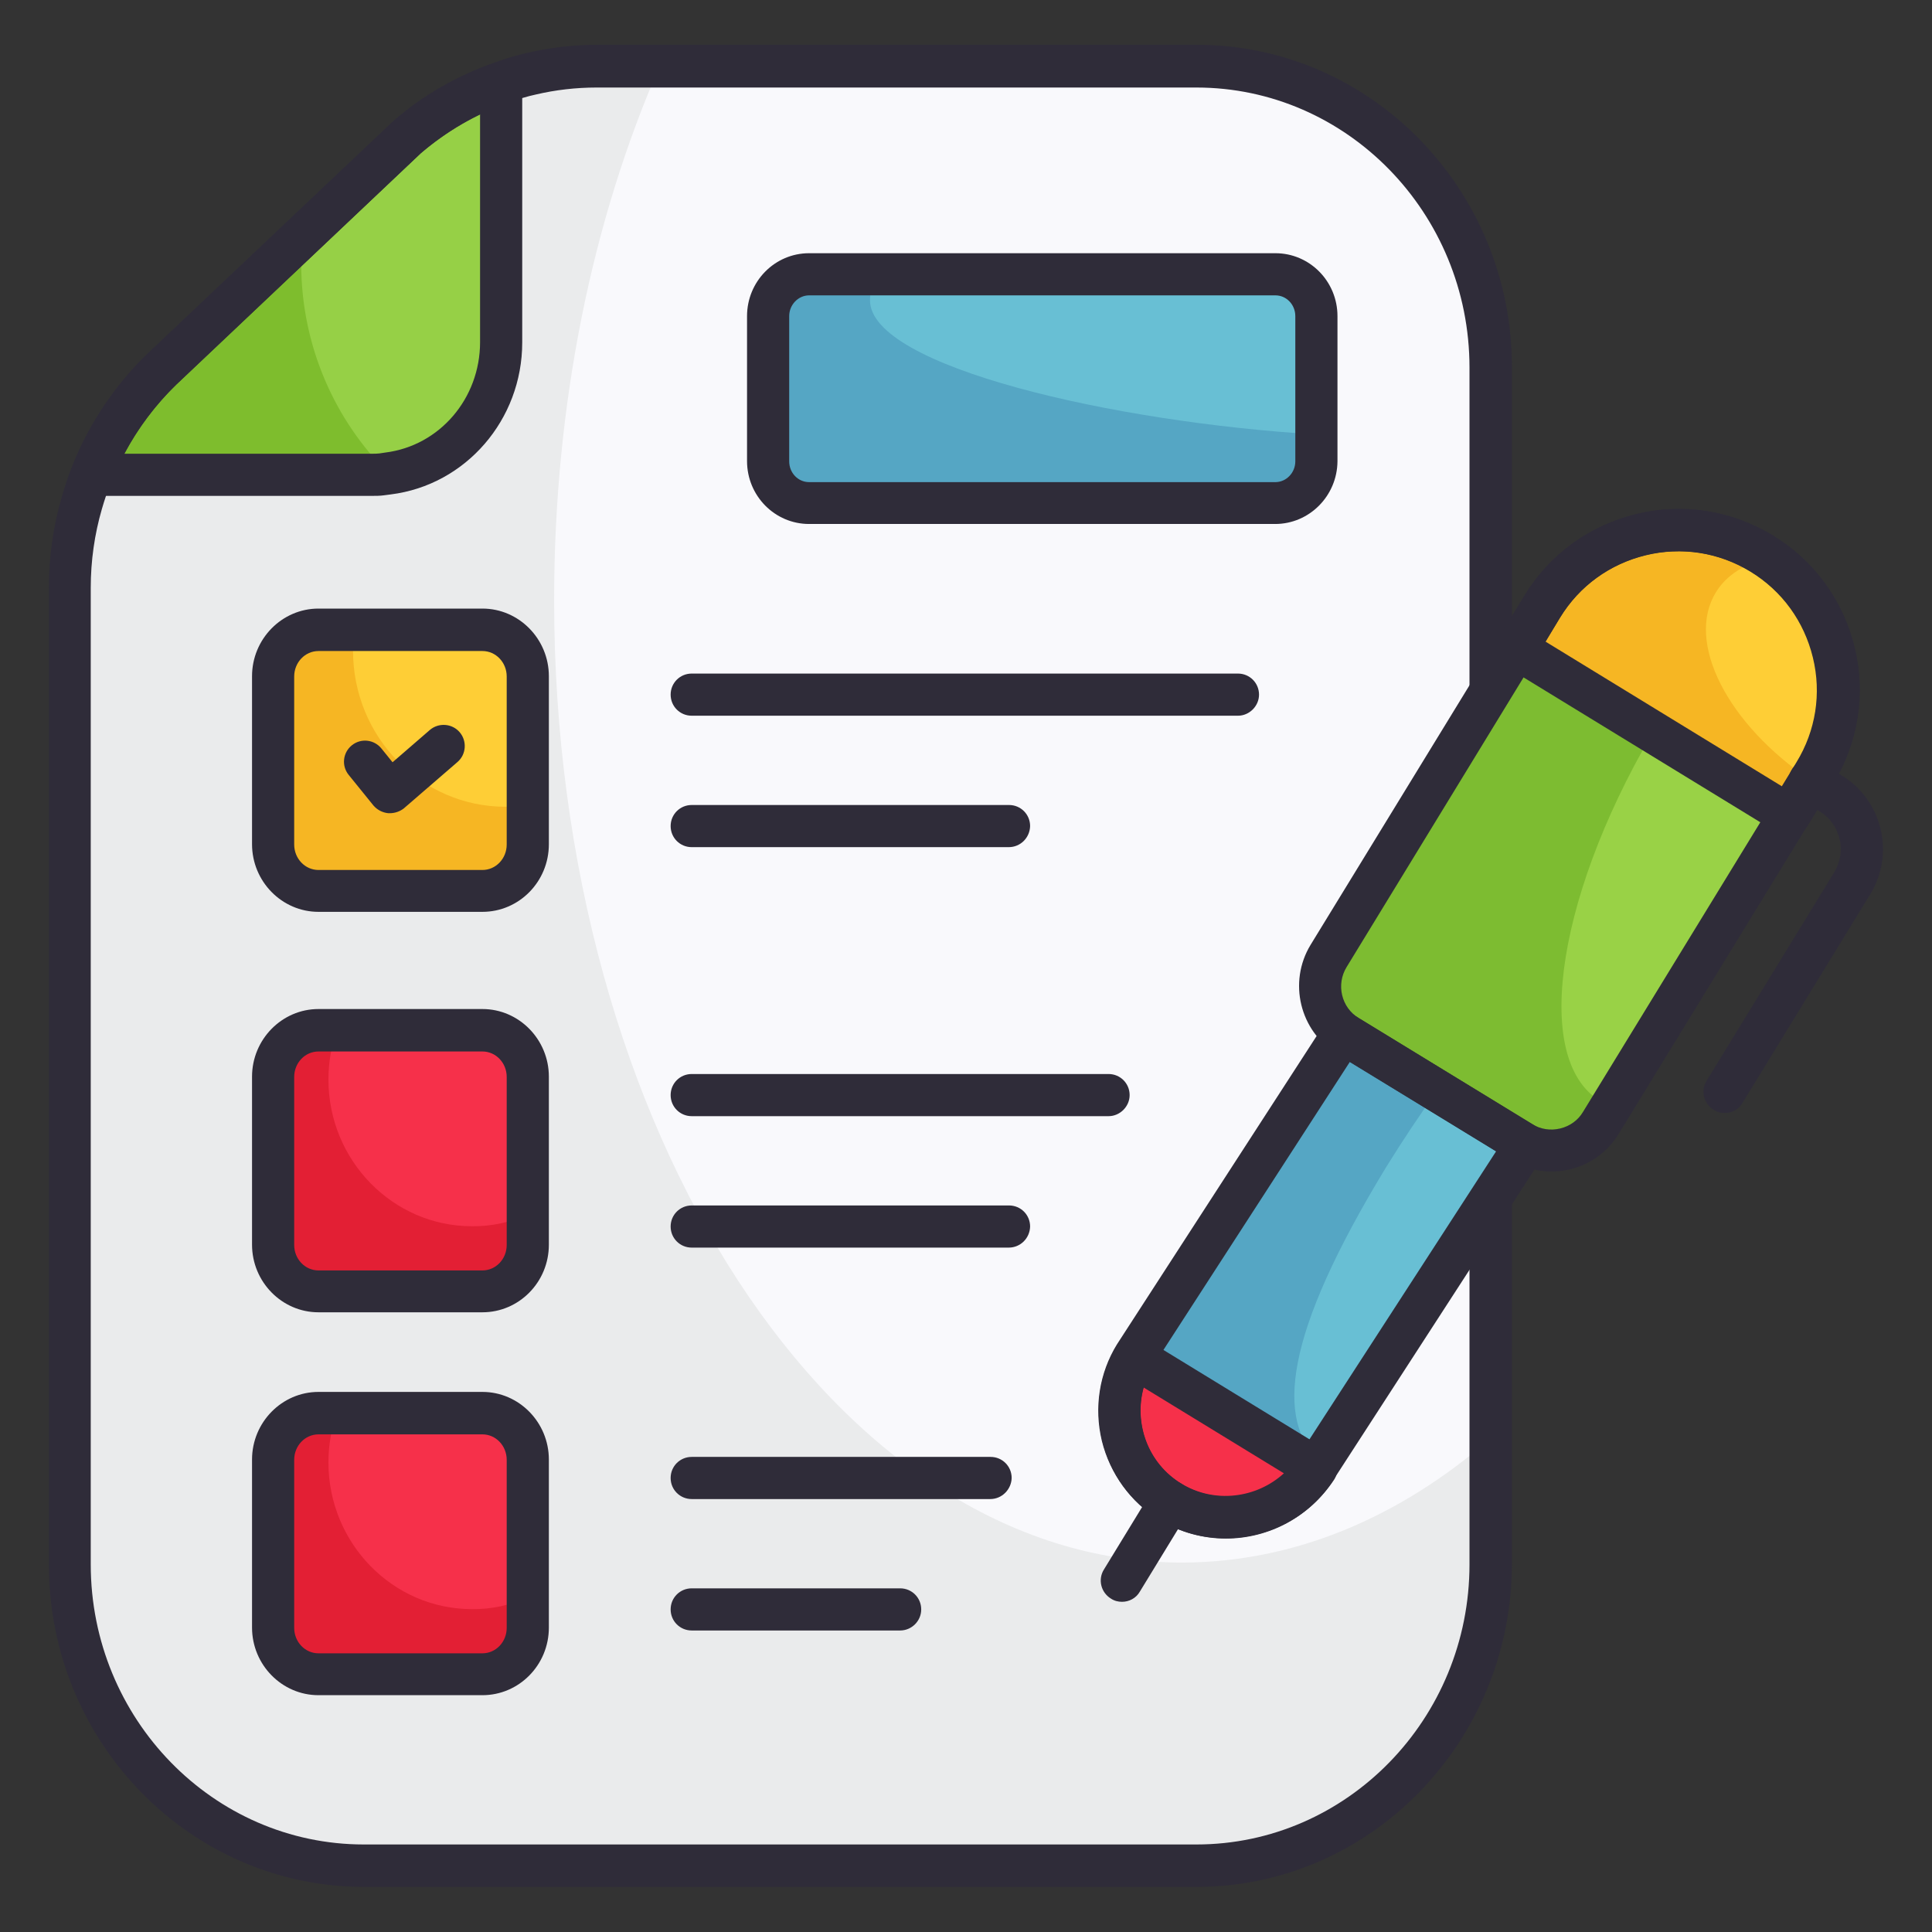 <svg id="Layer_1" enable-background="new 0 0 66 66" height="512" viewBox="0 0 66 66" width="512" xmlns="http://www.w3.org/2000/svg"><rect x="0" y="0" width="66" height="66" fill="#333333" stroke="none"/><g><g><g><path d="m50.92 12.56v40.88c0 5.69-4.5 10.3-10.05 10.3h-28.43c-5.55 0-10.05-4.61-10.05-10.3v-33.36c0-.99.14-1.97.41-2.9.49-1.73 1.43-3.31 2.73-4.57l8.38-7.93c1.23-1.05 2.67-1.79 4.23-2.15.73-.17 1.48-.26 2.24-.26h20.49c5.55 0 10.05 4.61 10.05 10.29z" fill="#f9f9fc"/></g></g><g><g><path d="m50.92 49.14v4.3c0 5.69-4.5 10.3-10.05 10.3h-28.43c-5.55 0-10.05-4.61-10.05-10.3v-33.36c0-.99.14-1.97.41-2.9.49-1.73 1.43-3.31 2.73-4.57l8.38-7.93c1.23-1.05 2.67-1.79 4.23-2.15.73-.17 1.48-.26 2.24-.26h2.15c-2.28 5.22-3.6 11.49-3.6 18.23 0 18.15 9.6 32.88 21.46 32.88 3.83-.01 7.42-1.54 10.53-4.24z" fill="#eaebec"/></g></g><g><g><path d="m17.13 2.83v8.87c0 2.3-1.69 4.21-3.86 4.48-.07.01-.15.02-.23.03-.11.01-.22.01-.33.01h-9.58c.53-1.35 1.35-2.58 2.4-3.6l4.81-4.55 3.57-3.38c.95-.83 2.05-1.45 3.22-1.86z" fill="#96d046"/></g></g><g><g><path d="m13.27 16.17c-.07.01-.15.02-.23.03-.11.01-.22.01-.33.01h-9.58c.53-1.35 1.35-2.58 2.4-3.6l4.81-4.55c-.04.31-.05.63-.05.95 0 2.8 1.15 5.36 2.98 7.16z" fill="#7ebd2d"/></g></g><g><g><path d="m40.87 64.46h-28.43c-5.94 0-10.77-4.94-10.77-11.01v-33.37c0-1.07.15-2.11.44-3.1.1-.35.21-.7.35-1.04.56-1.42 1.44-2.76 2.57-3.85l8.39-7.94c1.03-.9 2.19-1.56 3.47-2.01.41-.15.76-.25 1.1-.33.78-.18 1.59-.28 2.4-.28h20.49c5.94 0 10.77 4.94 10.77 11.01v40.88c-.01 6.09-4.84 11.04-10.78 11.04zm-20.49-61.47c-.7 0-1.4.08-2.08.24-.28.06-.58.15-.93.28-1.11.39-2.11.97-2.99 1.72l-8.36 7.91c-.97.94-1.74 2.1-2.23 3.34-.12.3-.22.6-.31.91-.25.86-.38 1.77-.38 2.69v33.36c0 5.28 4.19 9.57 9.33 9.57h28.44c5.14 0 9.33-4.29 9.33-9.57v-40.88c0-5.28-4.19-9.57-9.33-9.57z" fill="#2f2c39"/></g></g><g><g><path d="m12.71 16.94h-9.58c-.24 0-.46-.12-.59-.31-.13-.2-.16-.45-.08-.67.56-1.43 1.45-2.76 2.57-3.86l8.39-7.94c1.03-.9 2.19-1.56 3.47-2.01.22-.08.47-.04.65.09.19.14.3.35.3.59v8.87c0 2.64-1.93 4.87-4.49 5.19l-.23.03c-.14.02-.28.02-.41.02zm-8.46-1.44h8.46c.09 0 .17 0 .25-.01l.2-.03c1.86-.23 3.24-1.85 3.24-3.77v-7.79c-.72.35-1.4.8-2.02 1.33l-8.36 7.91c-.71.69-1.31 1.49-1.77 2.36z" fill="#2f2c39"/></g></g><g><g><g><path d="m44.96 10.8v4.96c0 .79-.63 1.43-1.4 1.43h-15.92c-.77 0-1.4-.64-1.4-1.43v-4.96c0-.79.63-1.43 1.4-1.43h15.93c.76 0 1.39.64 1.39 1.43z" fill="#68bfd4"/></g></g><g><g><path d="m44.96 14.84v.91c0 .79-.63 1.43-1.4 1.43h-15.92c-.78 0-1.4-.64-1.4-1.43v-4.95c0-.79.62-1.43 1.4-1.43h2.35c-.18.29-.27.59-.27.89 0 2.27 8.36 4.17 15.24 4.58z" fill="#55a6c4"/></g></g><g><g><path d="m43.56 17.9h-15.92c-1.17 0-2.12-.96-2.12-2.15v-4.95c0-1.19.95-2.15 2.12-2.15h15.93c1.17 0 2.12.96 2.12 2.15v4.96c-.01 1.18-.96 2.14-2.13 2.14zm-15.92-7.81c-.37 0-.68.32-.68.71v4.96c0 .39.3.71.68.71h15.93c.37 0 .68-.32.68-.71v-4.96c0-.39-.3-.71-.68-.71z" fill="#2f2c39"/></g></g></g><g><g><g><g><path d="m18.03 23.11v5.74c0 .88-.69 1.59-1.55 1.59h-5.6c-.86 0-1.55-.71-1.55-1.59v-5.74c0-.88.69-1.59 1.55-1.59h5.6c.85 0 1.55.71 1.55 1.59z" fill="#fece36"/></g></g><g><g><path d="m18.03 27.51v1.33c0 .88-.69 1.59-1.55 1.59h-5.61c-.86 0-1.55-.71-1.55-1.59v-5.74c0-.88.69-1.59 1.55-1.59h1.25c-.04.23-.06.48-.06.72 0 2.95 2.33 5.33 5.21 5.33.26.01.51-.01.76-.05z" fill="#f6b623"/></g></g><g><g><path d="m16.48 31.15h-5.6c-1.25 0-2.27-1.04-2.27-2.31v-5.74c0-1.27 1.02-2.31 2.27-2.31h5.6c1.25 0 2.27 1.04 2.27 2.31v5.74c0 1.28-1.02 2.31-2.27 2.31zm-5.6-8.91c-.46 0-.83.39-.83.87v5.74c0 .48.37.87.83.87h5.6c.46 0 .83-.39.83-.87v-5.74c0-.48-.37-.87-.83-.87z" fill="#2f2c39"/></g></g><g><g><g><path d="m42.29 24.45h-18.66c-.4 0-.72-.32-.72-.72s.32-.72.72-.72h18.66c.4 0 .72.32.72.72 0 .39-.33.72-.72.72z" fill="#2f2c39"/></g></g><g><g><path d="m34.46 28.94h-10.83c-.4 0-.72-.32-.72-.72s.32-.72.72-.72h10.84c.4 0 .72.32.72.72-.01.4-.33.72-.73.72z" fill="#2f2c39"/></g></g></g></g><g><g><path d="m13.32 27.78c-.02 0-.04 0-.06 0-.19-.02-.37-.11-.5-.26l-.85-1.05c-.25-.31-.2-.76.11-1.01s.76-.2 1.01.11l.38.47 1.27-1.1c.3-.26.76-.23 1.02.07s.23.76-.07 1.02l-1.84 1.59c-.13.1-.3.16-.47.16z" fill="#2f2c39"/></g></g></g><g><g><g><g><path d="m18.03 36.79v5.74c0 .88-.69 1.59-1.55 1.59h-5.6c-.86 0-1.55-.71-1.55-1.59v-5.74c0-.88.69-1.59 1.55-1.59h5.6c.85 0 1.55.71 1.55 1.59z" fill="#f6304a"/></g></g><g><g><path d="m18.03 41.49v1.03c0 .88-.69 1.59-1.55 1.59h-5.61c-.86 0-1.55-.71-1.55-1.59v-5.74c0-.88.69-1.59 1.55-1.59h.64c-.19.53-.29 1.1-.29 1.69 0 2.76 2.2 5.01 4.9 5.01.68.01 1.32-.14 1.91-.4z" fill="#e31f34"/></g></g><g><g><path d="m16.48 44.83h-5.6c-1.25 0-2.27-1.04-2.27-2.31v-5.74c0-1.27 1.02-2.31 2.27-2.31h5.6c1.25 0 2.27 1.04 2.27 2.31v5.74c0 1.28-1.02 2.31-2.27 2.31zm-5.6-8.91c-.46 0-.83.39-.83.87v5.74c0 .48.37.87.83.87h5.6c.46 0 .83-.39.83-.87v-5.74c0-.48-.37-.87-.83-.87z" fill="#2f2c39"/></g></g><g><g><g><path d="m37.87 38.13h-14.24c-.4 0-.72-.32-.72-.72s.32-.72.72-.72h14.24c.4 0 .72.32.72.72 0 .39-.33.72-.72.72z" fill="#2f2c39"/></g></g><g><g><path d="m34.46 42.62h-10.83c-.4 0-.72-.32-.72-.72s.32-.72.72-.72h10.84c.4 0 .72.32.72.72-.01.4-.33.72-.73.72z" fill="#2f2c39"/></g></g></g></g></g><g><g><g><g><path d="m18.03 49.87v5.74c0 .88-.69 1.59-1.55 1.59h-5.6c-.86 0-1.55-.71-1.55-1.59v-5.74c0-.88.69-1.59 1.55-1.59h5.6c.85 0 1.55.71 1.55 1.59z" fill="#f6304a"/></g></g><g><g><path d="m18.03 54.57v1.03c0 .88-.69 1.59-1.55 1.59h-5.61c-.86 0-1.55-.71-1.55-1.59v-5.74c0-.88.69-1.59 1.55-1.59h.64c-.19.53-.29 1.1-.29 1.69 0 2.76 2.2 5.01 4.9 5.01.68.01 1.32-.14 1.91-.4z" fill="#e31f34"/></g></g><g><g><path d="m16.48 57.91h-5.6c-1.25 0-2.27-1.04-2.27-2.31v-5.74c0-1.27 1.02-2.31 2.27-2.31h5.6c1.25 0 2.27 1.04 2.27 2.31v5.74c0 1.28-1.02 2.31-2.27 2.31zm-5.6-8.91c-.46 0-.83.39-.83.87v5.74c0 .48.37.87.83.87h5.6c.46 0 .83-.39.83-.87v-5.74c0-.48-.37-.87-.83-.87z" fill="#2f2c39"/></g></g><g><g><g><path d="m33.83 51.21h-10.2c-.4 0-.72-.32-.72-.72s.32-.72.72-.72h10.21c.4 0 .72.32.72.72-.01.39-.33.72-.73.72z" fill="#2f2c39"/></g></g><g><g><path d="m30.75 55.7h-7.12c-.4 0-.72-.32-.72-.72s.32-.72.72-.72h7.12c.4 0 .72.32.72.72s-.33.72-.72.72z" fill="#2f2c39"/></g></g></g></g></g><g><g><g><path d="m61.99 26.41-7.31 11.94c-.57.94-1.79 1.23-2.73.66l-5.92-3.62c-.94-.57-1.23-1.79-.66-2.73l7.31-11.94c1.57-2.57 4.93-3.38 7.5-1.81 2.58 1.58 3.39 4.93 1.81 7.5z" fill="#99d246"/></g></g><g><g><path d="m55.03 37.79-.34.56c-.57.93-1.79 1.23-2.73.65l-5.91-3.62c-.94-.57-1.23-1.8-.66-2.73l7.31-11.94c1.57-2.57 4.93-3.38 7.5-1.81.23.14.43.29.63.46-1.41 1.36-2.82 3.12-4.08 5.18-3.53 5.77-4.47 11.61-2.1 13.06.11.08.24.15.38.19z" fill="#7dbc31"/></g></g><g><g><path d="m61.12 27.85.88-1.44c1.57-2.57.76-5.93-1.81-7.5s-5.93-.76-7.5 1.81l-.88 1.44z" fill="#fece36"/></g></g><g><g><path d="m61.85 26.65-.73 1.2-9.3-5.69.88-1.44c1.57-2.57 4.93-3.38 7.5-1.81.08.05.16.1.23.16-.8.17-1.44.56-1.81 1.16-1.05 1.7.39 4.51 3.23 6.42z" fill="#f6b623"/></g></g><g><g><path d="m44.99 50.1 7.12-10.99-6.22-3.81-7.12 10.99c-1.05 1.72-.51 3.96 1.21 5.01 1.72 1.05 3.96.51 5.01-1.2z" fill="#68bfd4"/></g></g><g><g><path d="m45.09 49.94-.1.16c-.52.86-1.35 1.42-2.26 1.64s-1.9.09-2.75-.44c-1.72-1.05-2.26-3.29-1.21-5.01l7.12-11 3.21 1.96c-.59.82-1.17 1.69-1.74 2.61-3.52 5.78-3.78 8.64-2.27 10.08z" fill="#55a6c4"/></g></g><g><g><path d="m38.74 46.36c-1 1.71-.46 3.91 1.24 4.95s3.9.52 4.97-1.15z" fill="#f6304a"/></g></g><g><g><path d="m52.99 40.02c-.49 0-.98-.14-1.41-.4l-5.91-3.62c-1.27-.78-1.67-2.45-.9-3.72l7.31-11.94c.86-1.41 2.22-2.39 3.82-2.78s3.26-.12 4.67.74 2.39 2.22 2.78 3.82.12 3.26-.74 4.67l-7.31 11.94c-.38.62-.97 1.05-1.68 1.22-.2.05-.42.07-.63.07zm4.36-21.19c-.37 0-.75.04-1.12.13-1.23.3-2.27 1.05-2.93 2.13l-7.3 11.95c-.36.59-.18 1.38.42 1.74l5.92 3.62c.29.18.63.23.96.15s.61-.28.78-.57l7.31-11.94c.66-1.08.86-2.35.56-3.58s-1.05-2.27-2.13-2.93c-.76-.46-1.61-.7-2.47-.7z" fill="#2f2c39"/></g></g><g><g><path d="m61.12 28.57c-.13 0-.26-.04-.38-.11l-9.3-5.69c-.16-.1-.28-.26-.32-.45s-.01-.38.09-.54l.88-1.44c.86-1.41 2.22-2.39 3.82-2.78s3.26-.12 4.67.74 2.39 2.22 2.78 3.82.12 3.26-.74 4.67l-.88 1.44c-.1.16-.26.28-.45.32-.06.01-.12.02-.17.02zm-8.32-6.65 8.07 4.94.5-.82c.66-1.08.86-2.35.56-3.58s-1.05-2.27-2.13-2.93-2.35-.86-3.58-.56-2.27 1.05-2.93 2.13z" fill="#2f2c39"/></g></g><g><g><path d="m41.88 52.56c-.78 0-1.56-.21-2.27-.64-.99-.61-1.69-1.57-1.97-2.7-.27-1.13-.09-2.31.52-3.3l7.13-11.01c.21-.33.65-.43.98-.22l6.22 3.8c.17.1.28.27.33.45.04.19.01.39-.1.55l-7.12 10.99c-.82 1.34-2.26 2.08-3.72 2.08zm4.23-16.28-6.73 10.4c-.4.65-.52 1.44-.34 2.2s.65 1.4 1.32 1.81 1.45.53 2.21.35 1.4-.65 1.81-1.32c0-.01.01-.01.01-.02l6.72-10.37z" fill="#2f2c39"/></g></g><g><g><path d="m41.86 52.55c-.77 0-1.55-.2-2.25-.63-2.01-1.23-2.68-3.89-1.48-5.92.1-.17.26-.29.45-.34.18-.05.39-.02.55.08l6.21 3.8c.17.1.28.26.33.45.04.19.01.39-.09.55-.85 1.3-2.27 2.01-3.72 2.01zm-2.79-5.15c-.34 1.23.15 2.59 1.28 3.28s2.57.51 3.51-.35z" fill="#2f2c39"/></g></g><g><g><path d="m38.33 54.72c-.13 0-.26-.03-.38-.11-.34-.21-.45-.65-.24-.99l1.65-2.7c.21-.34.65-.45.99-.24s.45.65.24.99l-1.65 2.7c-.13.23-.37.35-.61.35z" fill="#2f2c39"/></g></g><g><g><path d="m58.92 38.02c-.13 0-.26-.03-.38-.11-.34-.21-.45-.65-.24-.99l4.36-7.12c.21-.35.28-.76.18-1.15-.1-.4-.34-.73-.69-.94l-.7-.43c-.34-.21-.45-.65-.24-.99s.65-.45.99-.24l.7.43c.68.41 1.15 1.06 1.34 1.83s.06 1.57-.35 2.24l-4.36 7.12c-.13.23-.36.35-.61.35z" fill="#2f2c39"/></g></g></g></g></svg>